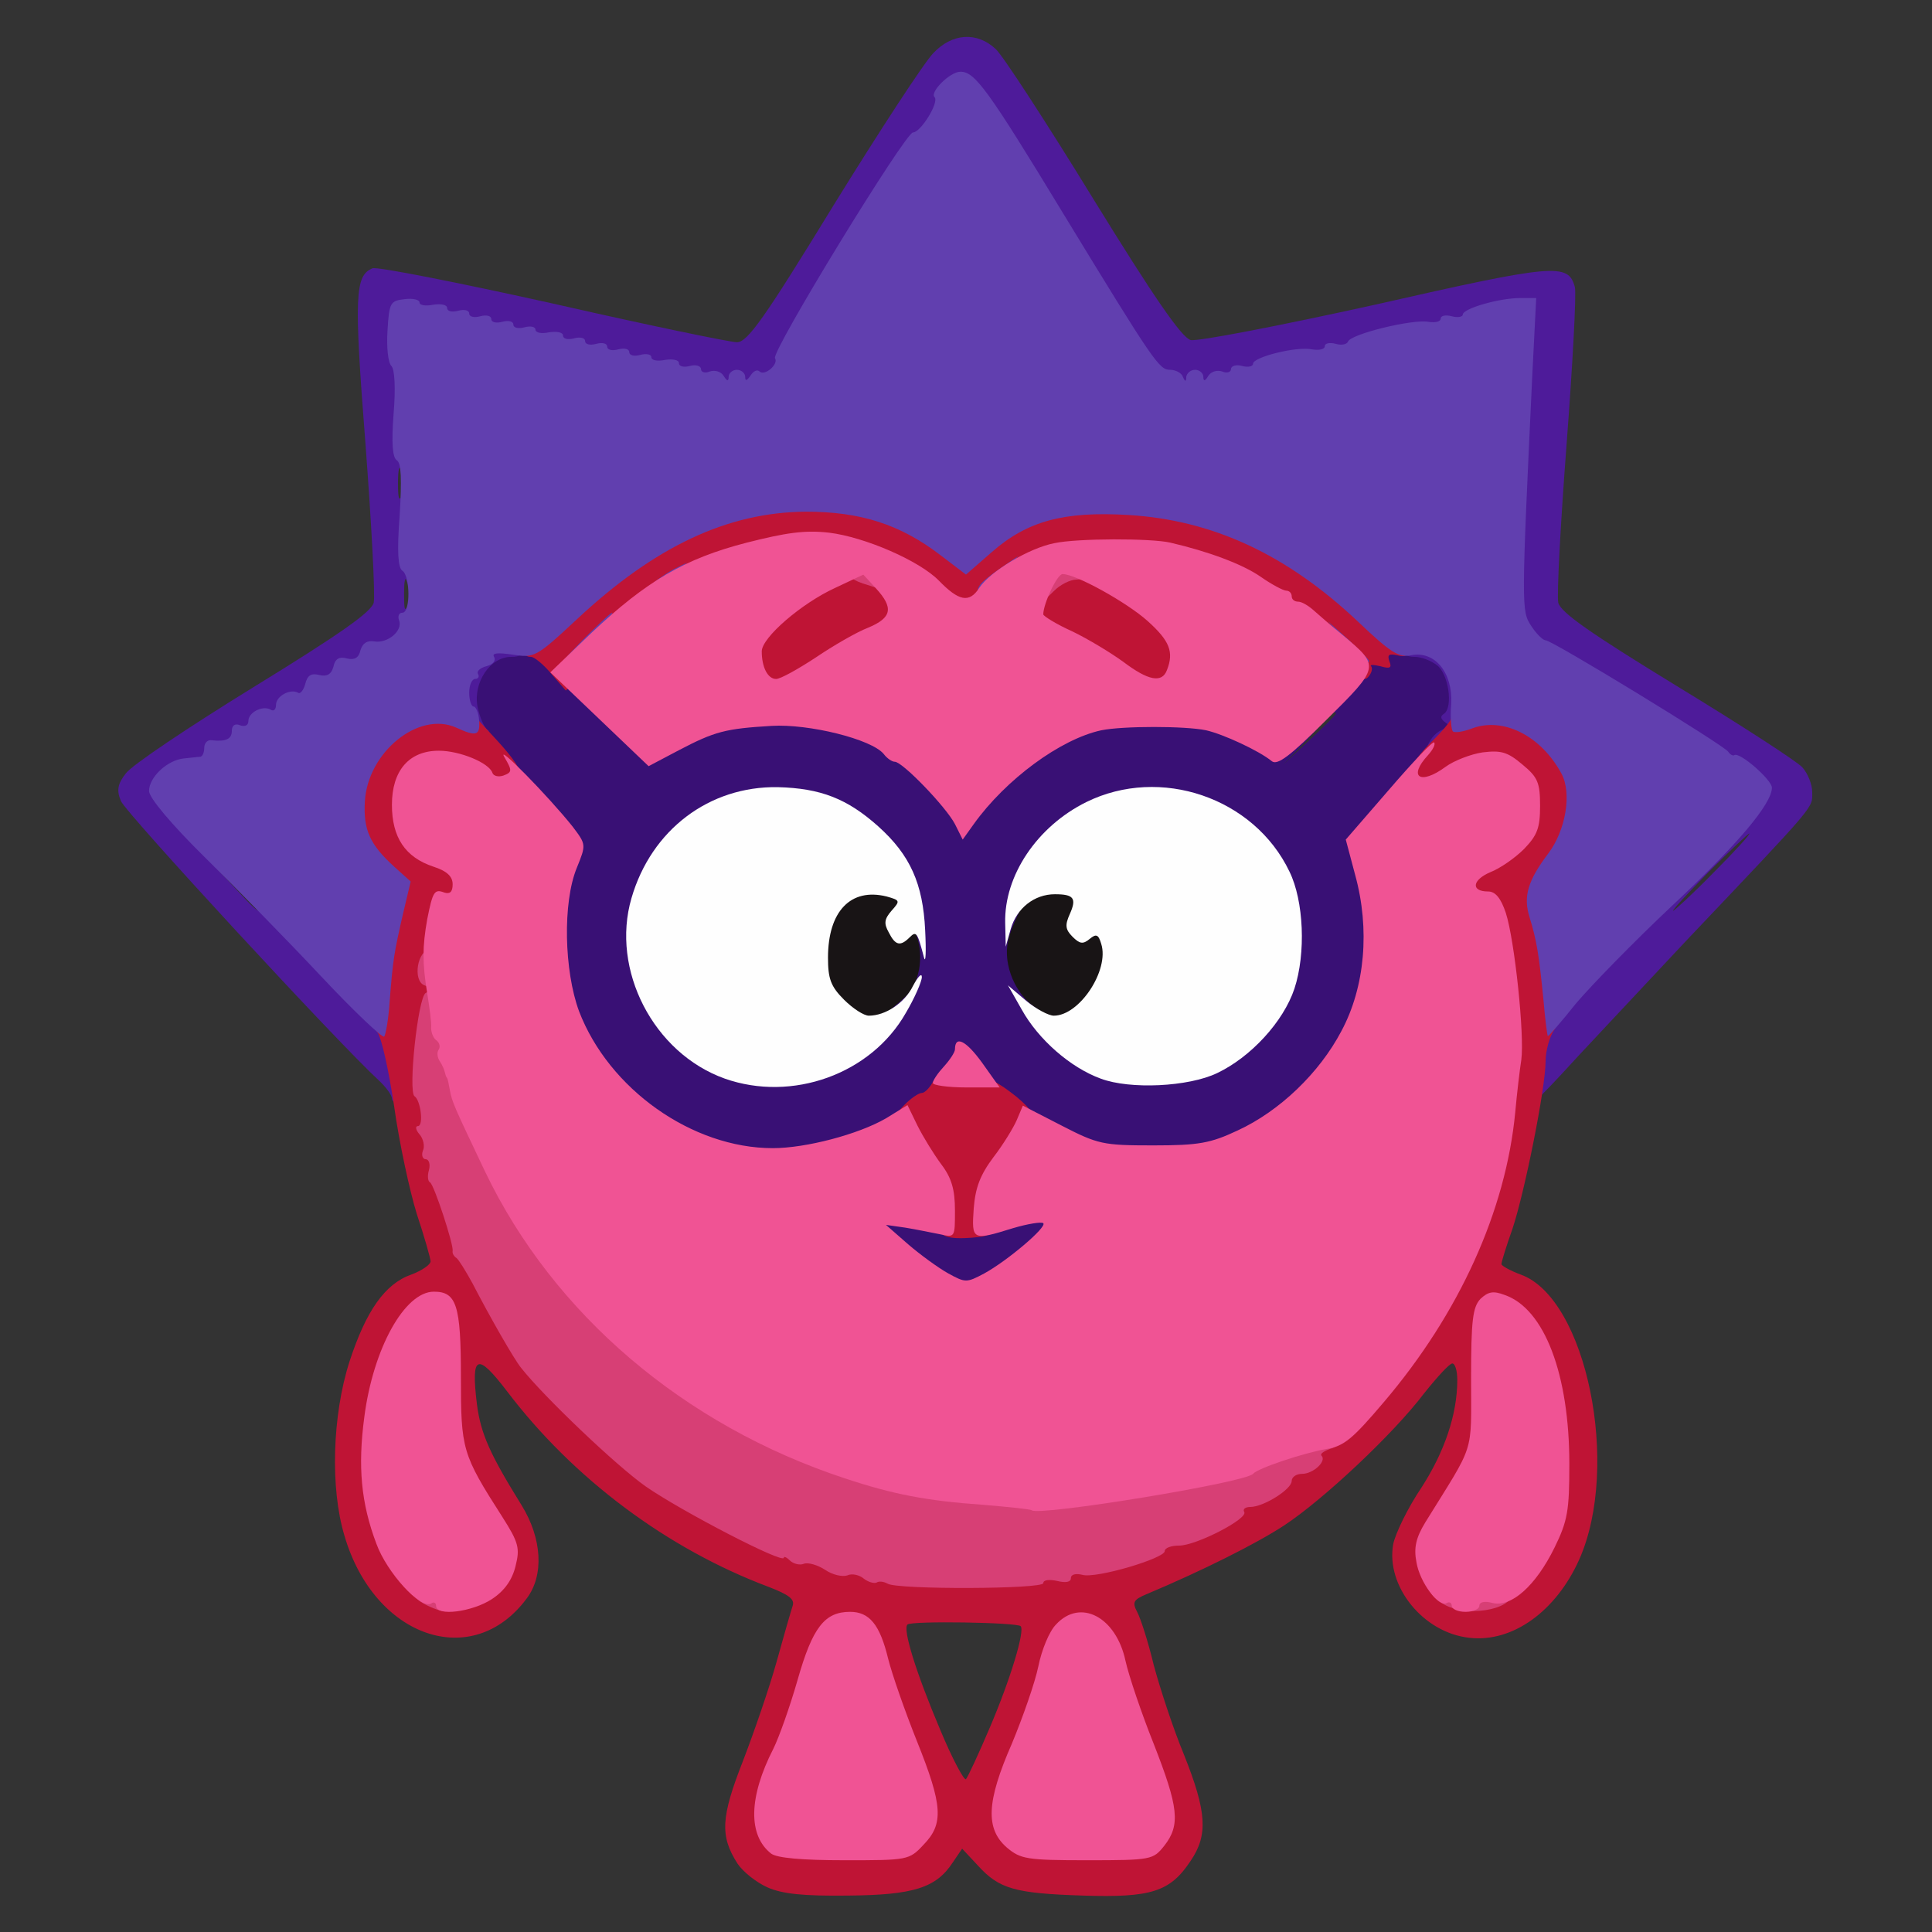 <?xml version="1.0" encoding="utf-8"?>
<!DOCTYPE svg PUBLIC "-//W3C//DTD SVG 1.0//EN" "http://www.w3.org/TR/2001/REC-SVG-20010904/DTD/svg10.dtd">
<svg version="1.0" xmlns="http://www.w3.org/2000/svg" width="50px" height="50px" viewBox="0 0 350 350" preserveAspectRatio="xMidYMid meet">
 <rect x="0" y="0" width="350" height="350" fill="#333333" stroke="none"/>
 <g fill="#181415">
  <path d="M149.9 184.1 c-2.7 -2.7 -2.9 -3.5 -2.9 -10.6 0 -7.9 1.6 -12.7 4.5 -13.9 2.1 -0.8 10.9 -0.8 12.9 0 0.9 0.4 1.6 1.8 1.6 3.4 0 1.9 0.6 2.9 2 3.3 1.7 0.4 2 1.4 2 6.2 0 10.3 -3.6 14.5 -12.6 14.5 -3.7 0 -5.1 -0.6 -7.5 -2.9z"/>
  <path d="M184.1 185.4 c-4.6 -3.2 -6.3 -11.6 -4 -19.7 1.4 -5.2 4.4 -6.9 11.6 -6.5 5.7 0.3 5.8 0.3 6.1 3.6 0.2 2.3 0.8 3.2 2.2 3.2 5.2 0 3.6 15.4 -2.1 19.4 -1.3 0.9 -4.3 1.6 -6.9 1.6 -2.6 0 -5.6 -0.7 -6.9 -1.6z"/>
 </g>
 <g fill="#391075">
  <path d="M164.6 230.4 c-4.8 -3.9 -5.6 -5 -5.6 -8 0 -3.4 0 -3.4 4.5 -3.4 2.4 0 5.5 0.5 6.9 1.1 1.9 0.9 3.8 0.9 7.8 0 2.9 -0.7 7.2 -1.5 9.6 -1.8 l4.2 -0.5 0 4 c0 3.3 -0.5 4.5 -2.7 6.1 -1.6 1.2 -3.4 2.6 -4.1 3.2 -2.9 2.4 -6.9 3.9 -10.9 3.9 -3.4 0 -5.1 -0.8 -9.7 -4.6z"/>
  <path d="M128.5 210 c-3.4 -1.1 -9.2 -4.2 -14.5 -7.8 -11.4 -7.7 -16.7 -23.6 -14 -41.5 l1.1 -7.7 -6.8 -7.8 c-10.9 -12.6 -10.7 -12.3 -11.1 -18.2 -0.3 -4.5 0 -6 1.8 -8.3 1.9 -2.4 2.8 -2.7 8 -2.7 5.8 0 6.1 0.1 12.7 5.9 3.8 3.2 8.1 7.2 9.7 8.9 l2.9 3.1 3.8 -2 c2.1 -1 7.2 -2.4 11.4 -3.1 14.2 -2.2 27.7 1.7 37 10.7 l4.5 4.5 3.5 -3.9 c8.1 -9 24 -13.6 38.6 -11.2 3.9 0.6 8.8 2 10.8 3.1 l3.8 1.9 7.4 -7.6 c4.1 -4.1 8.8 -8.1 10.6 -8.9 4 -1.7 11.2 -1.8 13.5 0 2.1 1.5 3.8 14.6 1.9 14.6 -0.6 0 -1.1 0.5 -1.1 1.1 0 1.3 -3.9 6.6 -10.7 14.5 -5.1 5.9 -5.2 6.1 -4.2 9.9 0.6 2.2 0.9 8.9 0.7 15 -0.3 10.6 -0.5 11.5 -3.6 16.4 -1.7 2.9 -3.2 5.4 -3.2 5.6 0 0.2 -1.9 2.4 -4.2 5 -2.4 2.7 -6.8 5.9 -10.7 7.8 -6.3 3.1 -7 3.2 -19.1 3.2 -11.7 0 -12.9 -0.2 -18.3 -2.9 -3.2 -1.5 -8.1 -4.9 -10.9 -7.5 l-5 -4.7 -4.2 4.1 c-6 5.8 -6.9 6.4 -12.8 8.7 -6 2.3 -24.2 3.4 -29.3 1.8z m20.9 -18.7 c3.2 -1.6 11.7 -7.9 14.8 -10.9 2.6 -2.6 3.3 -8 1.5 -11.7 -0.8 -1.8 -2.3 -5.1 -3.3 -7.5 -3.3 -8 -13.5 -15.3 -21.6 -15.4 -4.9 -0.1 -13.9 4.4 -17.4 8.5 -3.8 4.5 -6.6 11.3 -6.6 15.7 0.1 8.5 8.5 19.1 17.5 22.4 4.8 1.7 10.4 1.3 15.1 -1.1z m68.5 -0.1 c8.9 -4.1 16.1 -15.8 14.8 -23.8 -1.8 -11 -13.3 -21.4 -23.8 -21.6 -5.3 -0.1 -14.2 4.4 -17.7 9 -4.1 5.3 -7.9 12.2 -8.6 15.8 -0.9 4.2 1.4 9.7 5.1 12 1.5 1 4.5 3.3 6.7 5.1 7.4 6.2 15.4 7.4 23.5 3.5z m24.1 -61.9 c0 -0.8 -0.9 0 -5 4.5 l-4.5 4.7 4.8 -4.5 c2.6 -2.4 4.7 -4.5 4.7 -4.7z"/>
 </g>
 <g fill="#4e1b9a">
  <path d="M71 199 c0 -0.6 -1.1 -2.1 -2.4 -3.3 -7.3 -6.7 -45.9 -48.5 -46.7 -50.6 -0.8 -1.9 -0.6 -3.1 0.9 -5 1.1 -1.5 11.4 -8.4 23.1 -15.6 15.8 -9.7 21.3 -13.6 21.8 -15.3 0.3 -1.3 -0.4 -14.3 -1.5 -28.9 -2.1 -26.8 -1.9 -30.4 1.3 -31.7 0.9 -0.3 15.6 2.6 32.7 6.4 17.1 3.9 32.1 7 33.3 7 1.9 0 4.9 -4.2 17.5 -24.8 8.4 -13.6 16.5 -26 18.1 -27.6 3.4 -3.6 7.9 -3.9 11.3 -0.7 1.3 1.2 9.3 13.5 17.7 27.2 10.9 17.7 16 25.1 17.6 25.5 1.2 0.3 16.2 -2.6 33.4 -6.4 32.6 -7.4 35 -7.6 36.2 -3.2 0.3 1.2 -0.4 14 -1.5 28.5 -1.1 14.5 -1.8 27.4 -1.5 28.7 0.5 1.8 5.8 5.5 21.5 15.1 11.5 7 21.7 13.6 22.7 14.7 1 1.1 1.8 3.1 1.8 4.5 0 3 1.1 1.7 -22.9 27 -9.8 10.5 -20.1 21.4 -22.7 24.3 -2.6 2.8 -5 5.2 -5.2 5.2 -1.1 0 -0.4 -13.7 0.7 -14.8 0.9 -0.9 0.8 -1.2 -0.5 -1.2 -1.3 0 -1.7 -0.9 -1.7 -3.5 0 -2.4 0.5 -3.5 1.5 -3.5 0.8 0 1.5 0.6 1.5 1.3 0 0.9 0.2 0.9 0.9 -0.1 0.4 -0.8 1.4 -1.2 2.2 -1.1 0.8 0.2 4.7 -3.1 8.8 -7.4 4.1 -4.2 7.9 -7.7 8.5 -7.7 0.7 0 4.1 -3 7.6 -6.7 6.3 -6.6 9 -10.2 9 -12.2 0 -0.5 -8.9 -6.3 -19.8 -12.9 -10.9 -6.7 -20.6 -13 -21.6 -14.1 -1.8 -2 -1.9 -3.4 -1.3 -21.4 0.4 -10.5 1 -23.3 1.4 -28.4 l0.6 -9.2 -3.4 1 c-1.9 0.6 -5.4 1.5 -7.9 2.1 -2.5 0.5 -7.2 1.6 -10.5 2.5 -3.3 0.8 -8.2 1.9 -11 2.5 -2.7 0.6 -8.1 2 -12 3.2 -4.3 1.3 -9.7 2.1 -14.2 2.1 -8.9 0 -9.7 -0.6 -18.9 -16.1 -3.8 -6.3 -7.7 -12.7 -8.6 -14.2 -0.9 -1.5 -3.6 -6 -5.9 -10 -2.2 -4 -5.1 -8.5 -6.3 -9.9 -2.4 -2.8 -4.6 -2.5 -4.6 0.7 0 1 -1.3 3.1 -2.8 4.7 -3.1 3.1 -26.2 40.4 -26.2 42.2 0 1.6 -4.4 3.1 -9 3.1 -2.2 0 -16.2 -2.9 -31.2 -6.5 -14.9 -3.6 -27.7 -6.5 -28.4 -6.5 -1.3 0 -1.3 9 0.2 21.7 0.6 5.7 -0.4 9.1 -1.7 5.7 -0.5 -1.3 -0.8 -0.7 -0.8 2.1 0 3 0.2 3.5 0.9 2 0.6 -1.6 0.9 -1.7 1.3 -0.5 1.1 3.1 1.7 16.9 0.8 17.4 -0.5 0.4 -1.2 -0.2 -1.4 -1.1 -0.3 -1 -0.5 0 -0.5 2.2 0 3 0.1 3.5 0.8 2 0.7 -1.8 0.8 -1.9 1.5 -0.2 0.8 1.9 -0.1 6.5 -1.7 8.4 -0.6 0.7 -1.9 1.3 -3 1.3 -1 0 -2.1 0.7 -2.4 1.5 -0.4 0.8 -1.5 1.5 -2.5 1.5 -1.1 0 -2.2 0.7 -2.5 1.5 -0.4 0.8 -1.5 1.5 -2.5 1.5 -1.1 0 -2.2 0.7 -2.5 1.5 -0.4 0.8 -1.2 1.5 -1.9 1.5 -0.8 0 -2 0.6 -2.7 1.4 -0.8 0.7 -2.4 1.7 -3.6 2 -1.2 0.4 -2.2 1.2 -2.2 1.7 0 0.5 -0.6 0.9 -1.4 0.9 -0.8 0 -1.6 0.7 -2 1.5 -0.3 0.8 -1.4 1.5 -2.5 1.5 -1 0 -2.1 0.6 -2.4 1.4 -0.3 0.7 -1.9 1.6 -3.6 1.9 -6.1 1.3 -5.1 3.1 10.1 18.5 25.3 25.7 26.2 26.8 27 30.9 1.2 6.6 0.9 10.3 -0.7 10.3 -0.8 0 -1.5 -0.5 -1.5 -1z m-24 -34.3 c0 -0.2 -1.9 -2.1 -4.2 -4.2 l-4.3 -4 4 4.3 c3.6 3.9 4.5 4.7 4.5 3.9z m263.5 -6.7 c3.8 -3.8 6.7 -7 6.4 -7 -0.2 0 -3.6 3.2 -7.4 7 -3.8 3.9 -6.7 7 -6.4 7 0.2 0 3.6 -3.1 7.4 -7z"/>
  <path d="M259.2 134 c0.7 -1.1 2 -2 2.8 -2 1.3 0 1.3 -0.1 0 -1 -1 -0.7 -1.2 -1.2 -0.4 -1.7 1.7 -1.2 0.8 -7.3 -1.3 -8.8 -1 -0.8 -2.8 -1.5 -4 -1.5 -1.6 0 -2.3 -0.6 -2.3 -2 0 -1.6 0.7 -2 3.1 -2 4.1 0 6.9 1.6 6.9 4 0 1.1 0.5 2 1 2 0.6 0 1 2.7 1 6 0 3.3 -0.4 6 -1 6 -0.5 0 -1 0.7 -1 1.5 0 1 -1 1.5 -3 1.5 -2.8 0 -2.9 -0.2 -1.8 -2z"/>
  <path d="M82.6 131.4 c-0.8 -2 -0.8 -9.8 0 -11.8 0.3 -0.9 1.2 -1.6 2 -1.6 0.8 0 1.4 -0.7 1.4 -1.5 0 -1.1 1.2 -1.5 4.5 -1.5 3.8 0 4.5 0.3 4.5 2 0 1.5 -0.7 2 -2.4 2 -3.8 0 -6.9 4.6 -6.1 9 0.4 1.9 1.2 3.8 1.8 4.2 0.7 0.4 -0.2 0.8 -1.9 0.8 -2 0 -3.4 -0.6 -3.8 -1.6z"/>
 </g>
 <g fill="#bf1435">
  <path d="M139 341.9 c-2 -0.9 -4.4 -2.8 -5.4 -4.3 -3.2 -5 -3 -8.4 1 -18.6 2 -5.2 4.8 -13.3 6.1 -18 1.3 -4.7 2.6 -9.2 2.9 -10.1 0.4 -1.2 -0.7 -2 -4.3 -3.4 -18.4 -6.9 -35.4 -19.6 -47.4 -35.4 -5.5 -7.2 -6.6 -6.7 -5.5 2.3 0.7 5.4 2.4 9.1 8.1 18.3 3.7 6 4.1 12.7 0.9 16.9 -9.8 13.2 -27.6 7.1 -33 -11.4 -2.6 -8.6 -2.2 -21.8 0.9 -31.5 3 -9.2 6.4 -14.1 11.2 -15.8 1.9 -0.7 3.5 -1.8 3.5 -2.4 0 -0.5 -1.1 -4.4 -2.5 -8.6 -1.3 -4.2 -3.2 -13 -4.1 -19.5 -1 -6.6 -2.3 -12.6 -3.1 -13.5 -1.1 -1.3 -1.2 -3.4 -0.3 -11 0.6 -5.1 1.3 -10.4 1.7 -11.7 0.4 -1.7 -0.2 -3.1 -2 -5 -3.8 -4.2 -4.7 -6.6 -4.7 -13.2 0 -12 4.7 -17 16 -16.9 l6.5 0.1 4.7 5.1 c5.6 6.1 6 9 1.2 9.5 -2.1 0.2 -4.4 -0.5 -6.9 -2.2 -4.6 -3.2 -5 -3.2 -8 -0.1 -4.3 4.2 -2.5 8.9 4.6 12.5 3.5 1.8 3.9 2.4 3.9 5.9 0 2.9 -0.5 4 -1.9 4.4 -2.2 0.5 -3.4 5.7 -3.2 13.5 0.1 3.4 -0.3 5.2 -1 5.2 -1.8 0 -0.5 15.8 2.1 26 2.6 10.2 5.9 18.2 11.3 27.5 4.8 8.2 4.4 7.7 12.7 16.6 11.6 12.6 26.8 22.4 40.5 26.2 19.2 5.2 28.4 6 43.5 3.8 10.2 -1.5 19 -3.9 19 -5.2 0 -0.5 1.1 -0.9 2.5 -0.9 3.2 0 10.4 -3.6 11.2 -5.5 0.3 -0.8 1.2 -1.5 2 -1.5 2.3 0 7.3 -3.3 7.3 -4.7 0 -0.7 0.8 -1.3 1.7 -1.3 1.9 0 3.4 -1.3 12.5 -10.5 18.5 -18.6 29.1 -47.6 26.7 -72.7 -1 -10.4 -2.6 -15.9 -5 -16.5 -1.5 -0.4 -1.9 -1.4 -1.9 -4.4 0 -3.3 0.4 -4.1 3.1 -5.5 4.1 -2.1 7.9 -6.2 7.9 -8.5 0 -0.9 -1.4 -2.9 -3.1 -4.3 -2.9 -2.4 -3.2 -2.5 -5.9 -1.1 -1.6 0.8 -3.2 1.9 -3.5 2.5 -0.3 0.5 -2.4 1 -4.6 1 -3.5 0 -3.9 -0.2 -3.9 -2.6 0 -1.8 1.4 -4 4.1 -6.8 2.3 -2.2 4 -4.3 3.8 -4.6 -0.2 -0.3 3.1 -0.6 7.3 -0.7 7.3 -0.3 8 -0.1 11.2 2.7 4.7 4.2 6 7.8 5.3 15.6 -0.4 5.4 -1 7.2 -3.7 10.5 -3 3.8 -3.1 4.1 -2.1 9.2 2.2 11.4 2.4 16.6 0.7 19.2 -0.9 1.3 -1.6 3.9 -1.6 5.7 0 4.9 -3.8 23.8 -6 30.4 -1.1 3.1 -2 6 -2 6.4 0 0.3 1.6 1.2 3.5 1.9 11.9 4.3 18.1 34.7 10.6 51.6 -4.2 9.4 -12.1 15.1 -19.9 14.2 -8.4 -0.9 -15.2 -9.4 -13.8 -17 0.4 -1.9 2.6 -6.5 5.1 -10.2 4.2 -6.5 6.5 -13.3 6.5 -19.5 0 -1.7 -0.4 -3 -0.9 -3 -0.5 0 -2.7 2.4 -5.1 5.4 -5.6 7.4 -18.2 19.2 -25.3 23.9 -5 3.3 -15 8.3 -25 12.5 -2.4 1 -2.6 1.5 -1.7 3.2 0.6 1.1 2 5.4 3 9.6 1.1 4.1 3.5 11.5 5.5 16.3 4.1 10.3 4.4 14.5 1.2 19.2 -3.7 5.6 -7.1 6.7 -19.5 6.3 -12.4 -0.4 -15.2 -1.2 -19.1 -5.5 l-2.8 -3 -1.7 2.5 c-3 4.6 -7.1 5.9 -19 6 -8.1 0.1 -11.9 -0.3 -14.6 -1.5z m25.4 -10.8 l2.7 -2.8 -3.5 -8.5 c-1.9 -4.7 -4.4 -11.6 -5.4 -15.4 -3.3 -12 -6.6 -11.2 -10.6 2.6 -1.3 4.7 -3.6 11 -5 14 -3.1 6.6 -3.2 8.4 -0.6 11 1.7 1.7 3.3 2 10.8 2 8.4 0 9 -0.1 11.6 -2.9z m43.5 0.3 c2 -2.5 2 -2.6 0.1 -7.5 -1.1 -2.7 -2.9 -7.2 -4 -10 -1.2 -2.9 -2.5 -7.3 -3.1 -9.9 -0.6 -2.7 -1.9 -5.6 -3 -6.6 -1.8 -1.6 -2 -1.6 -3.8 0 -1 0.9 -2.3 4.2 -2.9 7.2 -0.7 3 -2.7 9.1 -4.7 13.6 -1.9 4.5 -3.5 8.9 -3.5 9.9 0 1 1.2 2.7 2.6 3.8 2.2 1.8 4.1 2.1 11.5 2.1 8.2 0 8.9 -0.2 10.8 -2.6z m-28.6 -18.4 c3.8 -8.9 6.4 -17.6 5.6 -18.4 -0.6 -0.7 -19.9 -1 -20.5 -0.3 -0.9 0.8 1.5 8.6 5.9 19 2.2 5.3 4.4 9.4 4.7 9 0.4 -0.5 2.3 -4.6 4.3 -9.3z m-91 -27.8 c2.5 -2.2 2.2 -3.9 -2.2 -10.6 -5.1 -7.9 -6.3 -12.8 -6 -24.5 0.4 -11.1 -0.3 -13.1 -3.3 -10.4 -9.9 9 -10.6 35.6 -1 44.5 5.4 5.1 7.6 5.3 12.5 1z m186.3 -1.5 c4.6 -5.5 6.5 -11 6.5 -19 0 -11.4 -3.3 -21.3 -8.5 -25.6 -2.4 -2 -3 0.4 -2.7 11.5 0.3 12.3 -0.7 16.1 -5.9 23.8 -2.2 3.2 -4 6.7 -4 7.6 0 1 1.4 3 3 4.4 2.6 2.1 3.4 2.3 6 1.4 1.6 -0.5 4.2 -2.4 5.6 -4.1z"/>
  <path d="M172.3 224.2 c-1.8 -0.3 -2.3 -1 -2.3 -3.1 0 -3.7 -2.5 -9.7 -4.4 -10.4 -0.8 -0.3 -2 -2.4 -2.7 -4.5 -1 -3.6 -0.9 -4.2 1 -6.1 1.1 -1.1 2.5 -2.1 3.1 -2.1 0.5 0 1.4 -0.9 2 -2 1.9 -3.5 8.1 -2.7 14 1.8 3 2.2 4.9 4.5 4.9 5.8 0.1 1.1 -1.7 4.5 -3.9 7.4 -3 4 -4 6.3 -4 9.1 0 3.3 -0.3 3.7 -2.7 4 -1.6 0.2 -3.8 0.3 -5 0.1z"/>
  <path d="M135.6 124.4 c-0.3 -0.9 -0.6 -3.7 -0.6 -6.4 0 -4.3 0.4 -5.1 4 -8.3 4.8 -4.4 11 -7.7 14.7 -7.8 l2.8 0 -2.5 -1 c-4 -1.6 -12 -1.2 -19.1 1 -8.3 2.6 -17.3 8.4 -25.7 16.7 l-6.7 6.5 -2.6 -3 c-1.4 -1.7 -3.1 -3.1 -3.7 -3.1 -4.8 0 6.4 -12.5 17.3 -19.4 14.8 -9.3 30.3 -12.6 43.5 -9.1 7.1 1.8 12.8 4.2 14.8 6.2 1.9 1.8 2.7 1.7 7.3 -1.6 5.7 -4.2 12.5 -5.5 26 -4.8 12.1 0.5 22.1 3.3 28 7.6 1.6 1.2 3.3 2.1 3.9 2.1 0.5 0 1 0.5 1 1 0 0.6 0.5 1 1 1 1.4 0 3.1 1.4 10.2 8.1 5.8 5.6 7.7 9.6 3.9 8.6 -1.5 -0.3 -1.8 -0.1 -1.4 1.1 0.5 1.2 0.1 1.4 -1.6 0.9 -1.3 -0.3 -2 -0.3 -1.7 0 0.3 0.4 0.1 1.2 -0.5 1.9 -0.9 1.1 -2.4 0.2 -7.3 -4.2 -14.1 -12.8 -32.8 -20.3 -44.1 -17.6 l-4 1 3.3 0.1 c4.2 0.1 10.2 3.2 15.2 7.8 3.6 3.2 4 4 4 8.3 0 7.2 -0.5 8 -5.6 8 -3.5 0 -5.6 -0.8 -10.2 -3.9 -3.1 -2.1 -7.4 -4.6 -9.6 -5.5 l-3.8 -1.6 0.4 -5.4 0.5 -5.5 -2.7 1.9 c-1.5 1.1 -3.3 2.6 -4 3.5 -1.4 1.7 -9.5 2.1 -10.5 0.5 -0.3 -0.5 -1.8 -1.8 -3.3 -2.8 l-2.7 -2 0.3 4.9 c0.4 4.9 0.4 4.9 -3.5 6.5 -2.1 0.9 -6.4 3.4 -9.5 5.5 -4.6 3.1 -6.7 3.9 -10.2 3.9 -3.1 0 -4.6 -0.5 -5 -1.6z"/>
 </g>
 <g fill="#613faf">
  <desc>cursor-land.com</desc><path d="M58.2 176.9 c-5.9 -6.3 -15.3 -15.9 -21 -21.5 -6.2 -6.1 -10.2 -10.9 -10.2 -12.1 0 -2.5 3.3 -5.6 6.3 -5.9 1.2 -0.1 2.5 -0.3 3 -0.3 0.4 -0.1 0.7 -0.8 0.7 -1.6 0 -0.9 0.6 -1.5 1.3 -1.4 2.6 0.3 3.7 -0.2 3.7 -1.7 0 -1 0.6 -1.4 1.5 -1 0.9 0.3 1.5 0 1.5 -0.8 0 -1.6 2.7 -2.9 4.1 -2 0.5 0.3 0.9 -0.1 0.9 -0.9 0 -1.6 2.6 -3 4 -2.2 0.4 0.3 1 -0.5 1.3 -1.6 0.4 -1.6 1.1 -2 2.6 -1.6 1.3 0.3 2.1 -0.1 2.5 -1.5 0.3 -1.5 1.1 -1.9 2.5 -1.5 1.3 0.3 2.1 -0.1 2.4 -1.5 0.4 -1.3 1.2 -1.8 2.5 -1.6 2.4 0.4 5.2 -1.9 4.5 -3.8 -0.3 -0.8 0 -1.4 0.6 -1.4 1.5 0 1.4 -6.7 0 -7.6 -0.8 -0.5 -1 -3.5 -0.5 -10 0.4 -6.5 0.3 -9.5 -0.5 -10 -0.8 -0.5 -1 -3.1 -0.6 -8.4 0.4 -4.7 0.2 -8.1 -0.4 -8.7 -0.6 -0.6 -0.9 -3.4 -0.7 -6.4 0.3 -5.1 0.5 -5.4 3.1 -5.7 1.5 -0.2 2.7 0.1 2.7 0.6 0 0.5 1.1 0.7 2.5 0.4 1.4 -0.2 2.5 0 2.5 0.6 0 0.6 0.9 0.8 2 0.5 1.1 -0.3 2 -0.1 2 0.5 0 0.6 0.9 0.8 2 0.5 1.1 -0.3 2 -0.1 2 0.5 0 0.6 0.9 0.8 2 0.5 1.1 -0.3 2 -0.1 2 0.5 0 0.6 0.9 0.8 2 0.5 1.1 -0.3 2 -0.1 2 0.4 0 0.6 1.1 0.8 2.5 0.5 1.4 -0.2 2.5 0 2.5 0.6 0 0.6 0.9 0.8 2 0.5 1.1 -0.3 2 -0.1 2 0.5 0 0.6 0.9 0.8 2 0.5 1.1 -0.3 2 -0.1 2 0.5 0 0.6 0.9 0.8 2 0.5 1.1 -0.3 2 -0.1 2 0.5 0 0.6 0.9 0.8 2 0.5 1.1 -0.3 2 -0.1 2 0.4 0 0.6 1.1 0.8 2.5 0.5 1.4 -0.2 2.5 0 2.5 0.6 0 0.6 0.9 0.8 2 0.5 1.1 -0.3 2 0 2 0.6 0 0.5 0.7 0.8 1.6 0.4 0.9 -0.3 2 0 2.5 0.8 0.6 1 0.9 1 0.9 0.2 0 -0.7 0.7 -1.3 1.5 -1.3 0.8 0 1.5 0.6 1.5 1.3 0 0.8 0.3 0.7 1 -0.3 0.5 -0.8 1.2 -1.1 1.6 -0.7 0.9 0.9 3.5 -1.3 2.8 -2.4 -0.7 -1.2 23.6 -40.9 25 -40.9 1.4 0 4.8 -5.5 3.9 -6.4 -0.9 -0.9 2.8 -4.6 4.7 -4.6 2.6 0 4.9 3.1 18.5 25.5 16.7 27.4 17.5 28.5 19.5 28.5 1 0 2.1 0.6 2.3 1.3 0.4 0.9 0.6 0.9 0.6 0 0.1 -0.7 0.8 -1.3 1.6 -1.3 0.8 0 1.5 0.6 1.5 1.3 0 0.8 0.3 0.8 0.9 -0.2 0.5 -0.8 1.6 -1.1 2.5 -0.8 0.9 0.4 1.6 0.1 1.6 -0.4 0 -0.6 0.9 -0.9 2 -0.6 1.1 0.3 2 0.1 2 -0.4 0 -1.2 7.9 -3.2 10.7 -2.6 1.3 0.2 2.3 0 2.3 -0.6 0 -0.5 0.9 -0.7 2 -0.4 1 0.3 2 0.1 2.2 -0.4 0.5 -1.4 11.7 -4.1 14.5 -3.6 1.3 0.2 2.3 0 2.3 -0.6 0 -0.5 0.9 -0.7 2 -0.4 1.1 0.3 2 0.1 2 -0.3 0 -1.1 6.6 -3 10.4 -3 l2.9 0 -0.7 13.8 c-2 42.3 -2 42.9 -0.2 45.6 0.9 1.4 2.1 2.6 2.6 2.6 1.2 0 32.3 19 33.1 20.2 0.3 0.5 0.9 0.8 1.1 0.6 1 -0.6 6.8 4.5 6.8 5.9 0 2.9 -6.2 10.3 -18.2 21.5 -6.8 6.4 -14.5 14.3 -17.3 17.6 -2.7 3.4 -5 6 -5.1 5.9 -0.1 -0.1 -0.5 -3.1 -0.8 -6.7 -0.8 -8 -1.2 -10.6 -2.5 -14.8 -1.2 -3.8 -0.3 -6.7 3.4 -11.6 3.1 -4.1 4.3 -10.8 2.4 -14.4 -3.7 -6.9 -10.6 -10.4 -16.3 -8.2 -1.6 0.6 -3.1 0.8 -3.4 0.5 -0.3 -0.3 -0.5 -2.6 -0.3 -5 0.3 -5.7 -3 -9.6 -7.2 -8.8 -2.3 0.5 -3.8 -0.5 -9.6 -6 -13 -12.3 -26.5 -18.5 -41.7 -19.4 -11.7 -0.7 -18.3 1.1 -24.7 6.7 l-4.7 4.1 -4.6 -3.5 c-7.3 -5.6 -14.5 -7.9 -24.4 -7.9 -14.2 0.1 -27.4 6.3 -41.6 19.6 -7.3 6.8 -7.6 6.9 -11.5 6.3 -2.8 -0.4 -3.8 -0.3 -3.4 0.4 0.4 0.7 -0.2 1.4 -1.4 1.7 -1.1 0.3 -1.8 0.9 -1.5 1.4 0.3 0.5 0 0.9 -0.5 0.9 -0.6 0 -1.1 1.1 -1.1 2.5 0 1.4 0.4 2.5 0.8 2.5 0.4 0 0.9 1.1 1 2.5 0.2 2.8 -0.5 3 -4.2 1.3 -6.8 -3 -16 4.5 -16.5 13.4 -0.3 5.1 0.9 7.8 5.3 11.8 l3 2.7 -1.4 5.9 c-1.6 7 -1.8 8.1 -2.4 15.7 -0.2 3.2 -0.7 6.1 -1 6.5 -0.3 0.3 -5.5 -4.6 -11.4 -10.9z"/>
  <path d="M105.5 116 c2.7 -2.7 5.1 -5 5.4 -5 0.3 0 -1.7 2.3 -4.4 5 -2.7 2.8 -5.1 5 -5.4 5 -0.3 0 1.7 -2.2 4.4 -5z"/>
  <path d="M243.9 116.3 l-3.4 -3.8 3.8 3.4 c2 1.9 3.7 3.6 3.7 3.8 0 0.8 -0.8 0 -4.1 -3.4z"/>
  <path d="M118.5 105.5 c1.1 -0.9 2.9 -2.1 4 -2.6 l2 -1 -2 1.6 c-1.1 0.9 -2.9 2.1 -4 2.6 l-2 1 2 -1.6z"/>
  <path d="M177.5 106 c0.3 -0.5 2 -1.9 3.8 -3.1 l3.2 -2.2 -2.9 3.1 c-2.8 3 -5.5 4.4 -4.1 2.2z"/>
 </g>
 <g fill="#d73f75">
  <path d="M77.3 290.8 c-3.5 -1.7 -2.9 -3.8 1.2 -3.8 3.1 0 3.5 0.3 3.5 2.5 0 2.7 -1.2 3 -4.7 1.3z"/>
  <path d="M261.2 290.4 c-3.7 -2.6 -2.5 -3.4 5.3 -3.4 6.1 0 7.5 0.3 7.5 1.5 0 3.3 -8.9 4.6 -12.8 1.9z"/>
  <path d="M160.8 286.9 c-0.7 -0.4 -1.6 -0.5 -2 -0.2 -0.5 0.2 -1.5 -0.1 -2.3 -0.7 -0.8 -0.7 -2.2 -1 -3 -0.6 -0.9 0.3 -2.7 -0.1 -4 -1 -1.4 -0.9 -3.1 -1.4 -3.9 -1.1 -0.7 0.3 -1.9 0 -2.5 -0.6 -0.6 -0.6 -1.1 -0.8 -1.1 -0.5 0 1.2 -18.5 -8.4 -25 -12.9 -5.4 -3.8 -18.5 -16.3 -22.6 -21.5 -1.3 -1.6 -5.7 -9.3 -8.8 -15.3 -1.2 -2.2 -2.5 -4.3 -2.9 -4.6 -0.5 -0.3 -0.8 -0.9 -0.7 -1.3 0.2 -1.1 -3.4 -12.1 -4.1 -12.4 -0.4 -0.2 -0.5 -1.2 -0.2 -2.2 0.3 -1.1 0 -2 -0.6 -2 -0.5 0 -0.8 -0.7 -0.5 -1.5 0.4 -0.8 0.1 -2.2 -0.6 -3 -0.7 -0.8 -0.8 -1.5 -0.3 -1.5 1.1 0 0.5 -4.7 -0.6 -5.4 -1.2 -0.8 0.6 -17.8 2 -18.7 1.1 -0.6 1 -0.9 -0.2 -1.4 -2.2 -0.8 -1.3 -6.5 1.1 -6.5 1.4 0 1.9 1.2 2.4 6.3 2.5 21.9 20.1 52.5 38.4 66.5 26.7 20.4 55.8 28.6 84.2 23.8 11.6 -2 20.4 -3.9 21 -4.6 1.3 -1.5 10 -4 13.7 -4 4.6 0 6.5 1.5 3.2 2.5 -1.1 0.4 -1.8 0.9 -1.5 1.2 1 1 -1.5 3.3 -3.5 3.3 -1.1 0 -1.9 0.6 -1.9 1.3 0 1.5 -5.1 4.7 -7.5 4.7 -0.9 0 -1.4 0.4 -1.1 0.9 0.8 1.2 -8.7 6.1 -11.8 6.1 -1.4 0 -2.6 0.4 -2.6 1 0 1.3 -12.4 5 -14.9 4.3 -1.2 -0.3 -2.1 -0.1 -2.1 0.6 0 0.7 -0.9 0.9 -2.5 0.5 -1.4 -0.3 -2.5 -0.2 -2.5 0.4 0 1.1 -26.4 1.2 -28.2 0.1z"/>
  <path d="M188 105 l0 -4 4.5 0 c3.8 0 4.5 0.3 4.5 2 0 1.3 -0.7 2 -2 2 -1.1 0 -2.9 0.9 -4 2 -2.7 2.7 -3 2.6 -3 -2z"/>
  <path d="M156.3 105.7 c-4.7 -1.6 -4.5 -4.7 0.2 -4.7 3.2 0 3.5 0.2 3.5 3 0 1.7 -0.1 2.9 -0.2 2.9 -0.2 -0.1 -1.8 -0.7 -3.5 -1.2z"/>
 </g>
 <g fill="#f05394">
  <path d="M139.7 335.8 c-4.2 -3.3 -4.1 -10.2 0.4 -19 1 -2 3 -7.6 4.4 -12.5 2.7 -9.5 4.9 -12.3 9.5 -12.3 3.5 0 5.4 2.3 6.9 8.5 0.7 2.8 3 9.4 5.2 14.9 4.7 11.7 4.9 15 1.2 18.8 -2.6 2.8 -2.9 2.8 -14.3 2.8 -7.7 0 -12.2 -0.4 -13.3 -1.2z"/>
  <path d="M182.4 334.7 c-3.9 -3.4 -3.7 -8.3 0.9 -18.8 2 -4.8 4.2 -11.1 4.8 -14 0.6 -3 2 -6.4 3.2 -7.6 4.4 -4.8 10.9 -1.4 12.6 6.6 0.6 2.7 2.9 9.5 5.1 15 4.5 11.5 4.9 14.7 1.9 18.5 -2 2.5 -2.3 2.6 -13.9 2.6 -11 0 -12.1 -0.2 -14.6 -2.3z"/>
  <path d="M79 290.9 c0 -0.5 -0.4 -0.8 -0.9 -0.4 -1.9 1.1 -8 -5.6 -9.9 -10.8 -2.8 -7.4 -3.4 -14 -2.2 -23 1.6 -12.4 7.3 -22.7 12.6 -22.7 4.1 0 4.9 2.4 4.9 15.4 0 13.2 0.2 14 7.5 25.4 3 4.7 3.2 5.7 2.4 8.9 -0.6 2.5 -2 4.5 -4.3 6 -3.5 2.3 -10.1 3.2 -10.1 1.2z"/>
  <path d="M263 290.9 c0 -0.5 -0.4 -0.8 -0.9 -0.5 -1.4 0.9 -4.9 -3.7 -5.5 -7.4 -0.5 -2.6 -0.1 -4.4 1.6 -7.2 9.1 -14.7 8.3 -12 8.3 -26 0 -10.7 0.3 -13 1.7 -14.5 1.4 -1.3 2.3 -1.5 4.4 -0.7 7.2 2.5 11.7 14.4 11.7 30.6 0 8.5 -0.3 10.3 -2.7 15.2 -3.4 6.9 -7.8 10.8 -11.2 10 -1.4 -0.4 -2.4 -0.2 -2.4 0.5 0 0.6 -1.1 1.1 -2.5 1.1 -1.4 0 -2.5 -0.5 -2.5 -1.1z"/>
  <path d="M186.9 273.6 c-0.2 -0.2 -4.2 -0.6 -8.9 -1 -10.1 -0.7 -16.3 -1.9 -25 -4.8 -29.1 -9.6 -52.7 -29.7 -65.1 -55.5 -5.6 -11.8 -6 -12.6 -6.4 -14.8 -0.2 -1.1 -0.4 -2.1 -0.5 -2.2 -0.2 -0.2 -0.3 -0.6 -0.4 -1 -0.1 -0.5 -0.5 -1.4 -0.9 -2 -0.5 -0.7 -0.6 -1.7 -0.2 -2.2 0.3 -0.5 0.1 -1.2 -0.4 -1.6 -0.5 -0.3 -1 -1.3 -1 -2.3 0.1 -0.9 -0.3 -3.7 -0.7 -6.2 -0.9 -5.6 -0.9 -8.4 0 -13.5 1 -5 1.3 -5.5 3.1 -4.8 1 0.3 1.5 -0.1 1.5 -1.5 0 -1.4 -1 -2.4 -3.5 -3.2 -5.1 -1.7 -7.5 -5.3 -7.5 -11.2 0 -6.2 3.1 -9.8 8.5 -9.8 3.8 0 9.1 2.2 9.7 4 0.2 0.6 1.1 0.8 2 0.5 1.6 -0.6 1.6 -0.9 0.2 -3.3 -1.7 -2.8 7.9 7 12.3 12.5 2.5 3.3 2.5 3.3 0.8 7.5 -2.6 6.3 -2.3 18.7 0.4 26 5.4 14.1 20.5 24.8 35.1 24.8 6 0 15.5 -2.5 20.5 -5.4 l3.9 -2.4 1.8 3.7 c1 2 2.9 5.1 4.3 7 1.9 2.5 2.5 4.6 2.5 8.4 0 4.9 0 4.9 -2.7 4.3 -1.6 -0.3 -4.4 -0.9 -6.3 -1.2 l-3.5 -0.5 4 3.5 c2.2 1.9 5.5 4.3 7.3 5.3 3.1 1.7 3.3 1.7 6.5 0 4.2 -2.3 11.4 -8.4 10.7 -9.1 -0.3 -0.3 -2.8 0.1 -5.5 0.9 -7.4 2.3 -7.5 2.2 -7.1 -3.6 0.3 -3.8 1.2 -6.1 3.6 -9.3 1.7 -2.2 3.6 -5.3 4.2 -6.7 l1.1 -2.6 7 3.6 c6.6 3.4 7.5 3.6 16.6 3.6 8.3 0 10.4 -0.4 15.3 -2.7 7.6 -3.5 14.8 -10.4 18.8 -18 4.3 -8 5.2 -18.5 2.5 -28.3 l-1.7 -6.4 7.8 -9 c4.3 -5 8 -8.9 8.2 -8.6 0.3 0.3 -0.2 1.3 -1.1 2.3 -3.7 4 -1.4 5.5 3.2 2.1 1.5 -1.1 4.6 -2.3 6.7 -2.6 3.3 -0.4 4.5 -0.1 7.2 2.2 2.8 2.3 3.2 3.3 3.2 7.5 0 4 -0.5 5.3 -2.9 7.8 -1.6 1.6 -4.3 3.5 -6.1 4.2 -3.3 1.4 -3.6 3.5 -0.4 3.5 1.3 0 2.3 1.2 3.2 3.9 1.6 5 3.4 22.1 2.8 26.6 -0.3 1.9 -0.8 6.2 -1.1 9.5 -1.7 17.8 -10.1 36.4 -23.8 52.5 -5.6 6.6 -7.2 8 -10.4 8.5 -4.1 0.7 -12.5 3.5 -13.3 4.5 -1.4 1.6 -38.8 7.7 -40.1 6.6z"/>
  <path d="M169 196.2 c0 -0.5 0.9 -1.8 2 -3 1.1 -1.2 2 -2.6 2 -3.1 0 -2.6 2 -1.6 4.9 2.4 l3.2 4.5 -6 0 c-3.4 0 -6.1 -0.4 -6.1 -0.8z"/>
  <path d="M173 149.3 c-1.6 -3.1 -9.5 -11.3 -10.9 -11.3 -0.5 0 -1.4 -0.6 -2 -1.4 -2.2 -2.7 -13.6 -5.5 -20.3 -5.1 -8.4 0.5 -10.3 1 -16.8 4.4 l-5.5 2.9 -8.9 -8.5 -8.9 -8.5 7.5 -7.2 c9.9 -9.3 16.8 -13.4 28.1 -16.3 7.1 -1.8 10.5 -2.3 14.9 -1.8 6.5 0.8 16.4 5.1 19.9 8.7 3.6 3.7 5.5 4.1 7.3 1.3 2 -3 9 -7.2 13.6 -8.1 4.2 -0.9 17.5 -0.9 21 -0.1 6.9 1.6 13.1 3.9 16.4 6.2 2 1.4 4.1 2.5 4.6 2.5 0.6 0 1 0.5 1 1 0 0.6 0.5 1 1.2 1 0.6 0 1.8 0.7 2.7 1.5 0.9 0.8 3.3 2.9 5.4 4.6 6.7 5.6 6.7 5.7 -3 15.3 -6.6 6.6 -8.9 8.3 -9.9 7.5 -2.3 -1.9 -8.8 -4.9 -11.9 -5.6 -3.8 -0.8 -15.1 -0.8 -19 0 -7.4 1.6 -17.3 8.9 -23.1 17 l-2 2.8 -1.4 -2.8z m-25.2 -30.2 c3.1 -2.1 7.4 -4.6 9.5 -5.4 4.3 -1.8 4.6 -3.6 1.4 -7.1 l-2.3 -2.5 -5.1 2.4 c-6.1 2.8 -13.3 9 -13.3 11.5 0 2.9 1.1 5 2.6 5 0.8 0 4 -1.8 7.2 -3.9z m63.6 2.3 c1.3 -3.3 0.5 -5.3 -3.5 -8.9 -3.8 -3.4 -13 -8.5 -15.4 -8.5 -1 0 -3.5 5.4 -3.5 7.3 0 0.3 2.4 1.8 5.3 3.1 2.9 1.4 7 3.9 9.2 5.5 4.5 3.4 7 3.9 7.9 1.5z"/>
 </g>
 <g fill="#fefefe">
  <path d="M131.3 195.4 c-12.9 -4.6 -20.7 -19.7 -16.9 -32.7 3.6 -12.4 14.1 -20.3 26.5 -20.1 7.8 0.2 12.6 2.1 18.2 7.1 5.8 5.2 8.1 10.4 8.5 18.8 0.2 3.9 0.1 6.1 -0.2 5 -1.2 -4.6 -1.4 -4.9 -2.6 -3.7 -1.7 1.7 -2.6 1.5 -3.8 -0.9 -0.9 -1.6 -0.8 -2.4 0.5 -3.9 1.6 -1.8 1.6 -1.9 -0.9 -2.6 -6.5 -1.6 -10.6 2.7 -10.6 11.1 0 3.8 0.5 5.2 2.9 7.6 1.6 1.6 3.6 2.9 4.5 2.9 3 0 6.5 -2.3 8 -5.4 0.9 -1.7 1.6 -2.4 1.6 -1.6 0 0.8 -1.3 3.8 -2.9 6.5 -6.3 11.1 -20.6 16.2 -32.8 11.9z"/>
  <path d="M199.4 195.4 c-5.5 -2 -11.3 -7.1 -14.3 -12.5 l-2.5 -4.4 3.3 2.8 c1.8 1.5 4.1 2.7 5 2.7 4.7 0 10.1 -8.3 8.6 -13 -0.5 -1.7 -0.9 -1.9 -2.1 -0.9 -1.2 1 -1.8 0.9 -3.1 -0.4 -1.3 -1.3 -1.4 -2.1 -0.5 -4.1 1.3 -2.9 0.7 -3.6 -2.7 -3.6 -3.7 0 -6.9 2.5 -8 6.3 l-0.9 3.2 -0.1 -4.3 c-0.2 -8.6 5.8 -17.5 14.7 -21.9 13.4 -6.6 30.4 -0.8 36.8 12.6 2.6 5.3 3 14.8 0.9 21.2 -2 6 -7.9 12.4 -14 15.3 -5.2 2.5 -15.8 3 -21.1 1z"/>
 </g>
</svg>